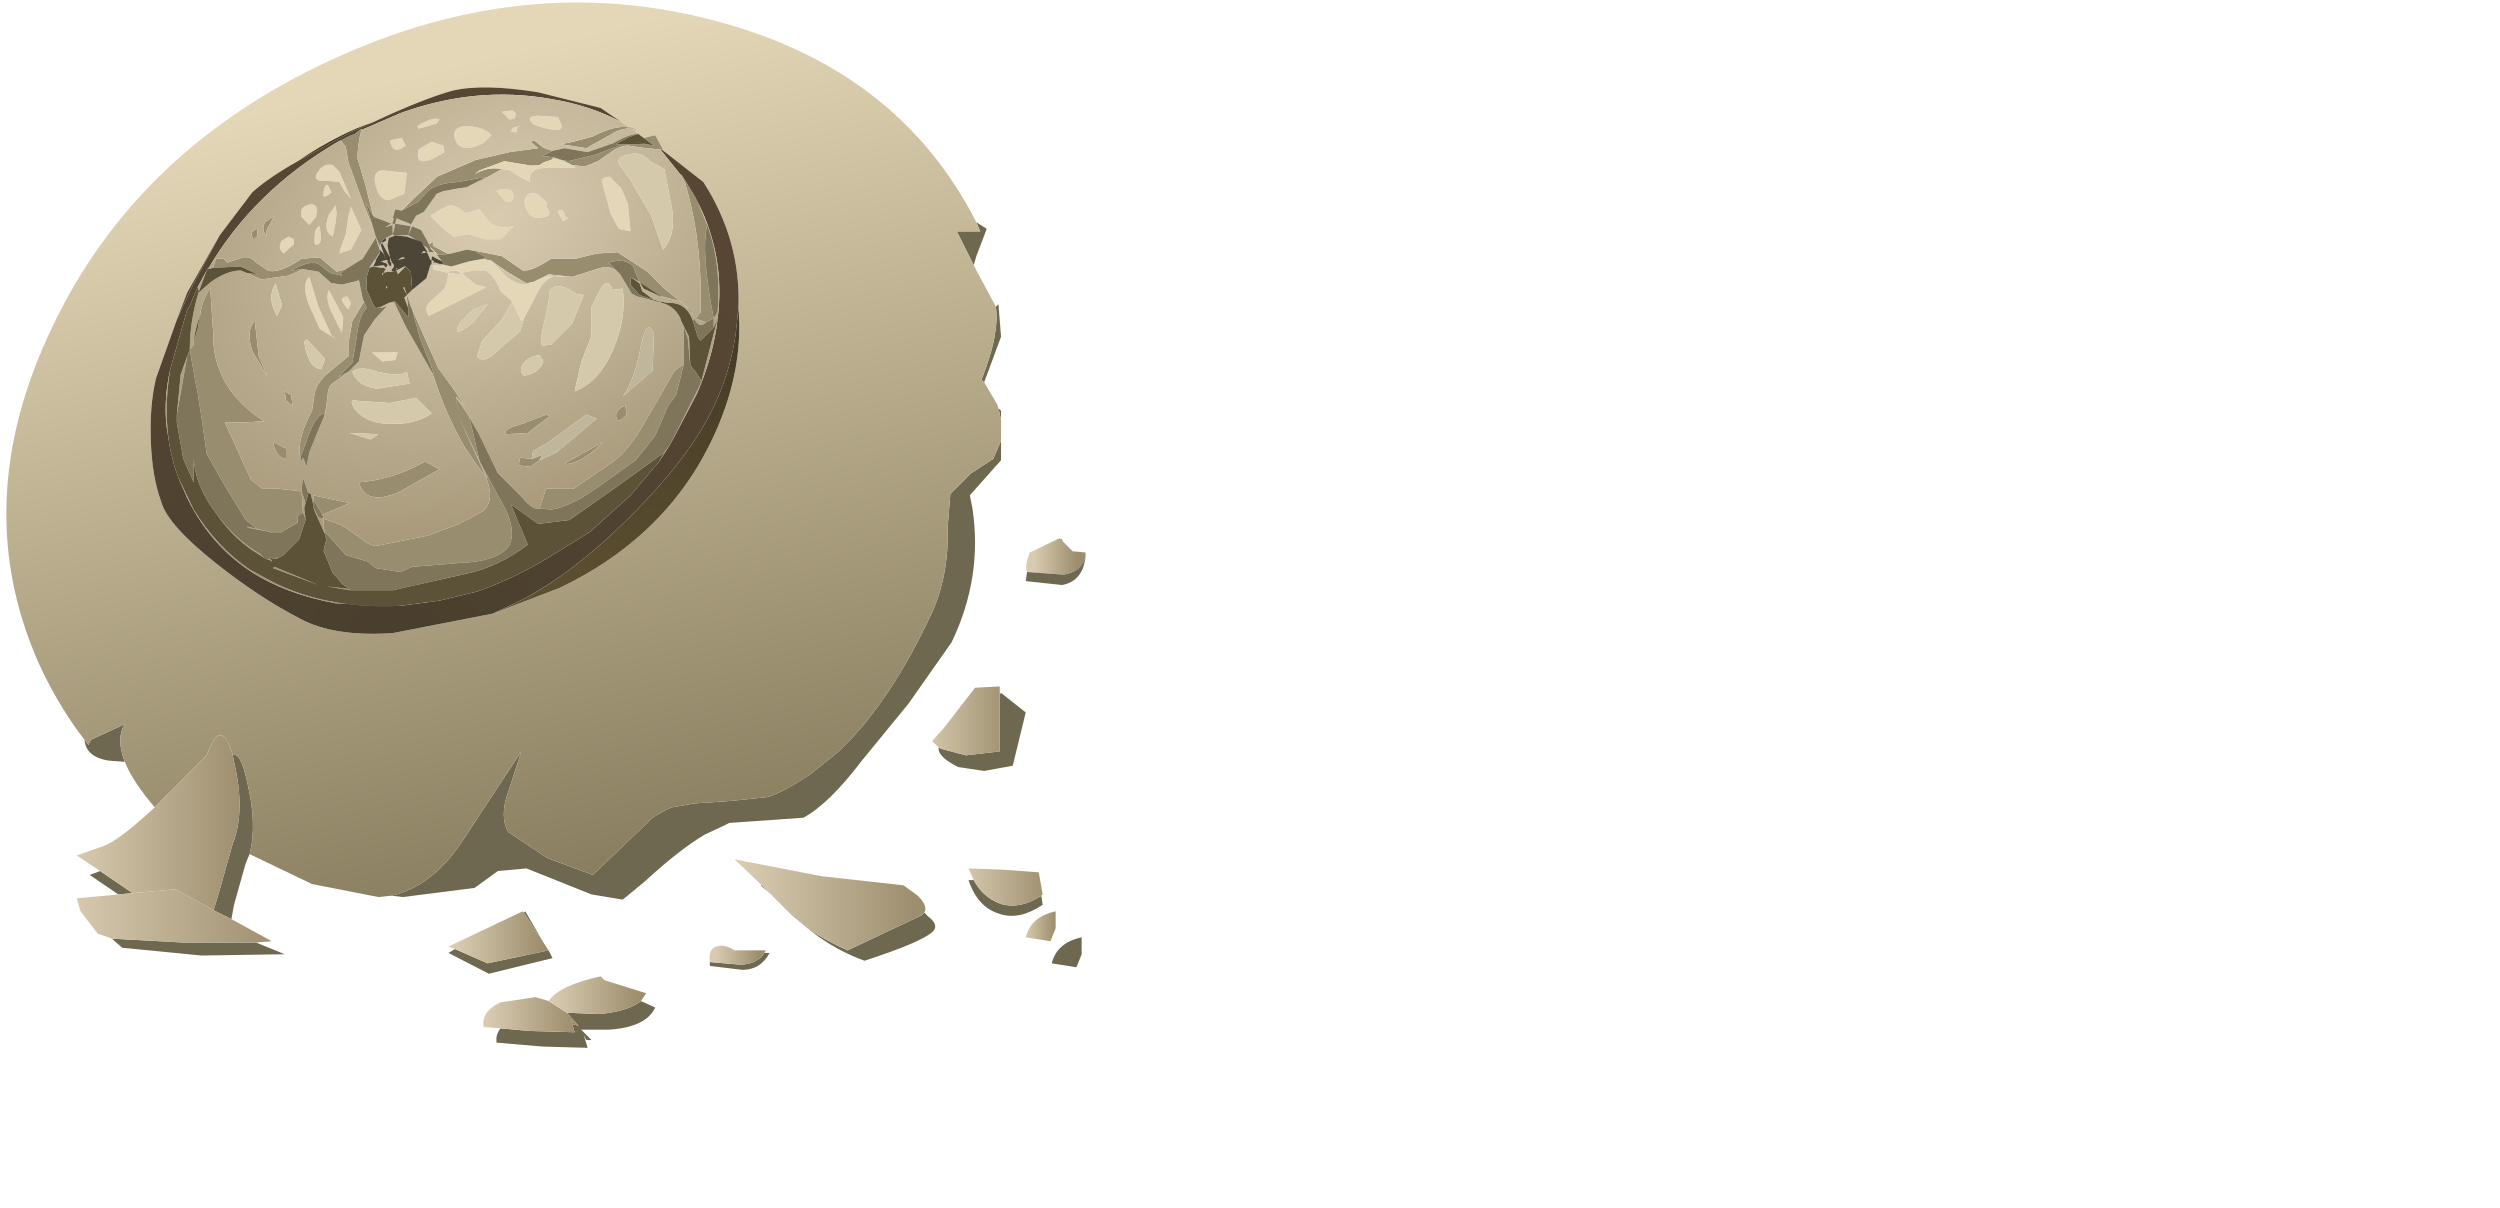<?xml version="1.0" encoding="UTF-8" standalone="no"?>
<svg xmlns:xlink="http://www.w3.org/1999/xlink" height="46.45px" width="96.15px" xmlns="http://www.w3.org/2000/svg">
  <g transform="matrix(1.0, 0.0, 0.0, 1.0, 0.0, 0.0)">
    <use height="40.2" transform="matrix(1.0, 0.0, 0.0, 1.0, 0.25, 0.1)" width="41.5" xlink:href="#shape0"/>
  </g>
  <defs>
    <g id="shape0" transform="matrix(1.0, 0.0, 0.0, 1.0, -0.25, -0.1)">
      <path d="M40.8 20.75 L40.9 20.85 41.25 21.2 41.75 21.25 41.75 21.4 Q41.6 22.0 40.9 22.1 L39.5 22.0 Q39.4 21.8 39.6 21.25 L40.75 20.7 40.8 20.75" fill="url(#gradient0)" fill-rule="evenodd" stroke="none"/>
      <path d="M40.8 20.75 L40.8 20.7 40.9 20.85 40.8 20.75 M41.75 21.4 Q41.65 22.35 40.85 22.5 L39.45 22.35 39.5 22.0 40.9 22.1 Q41.6 22.0 41.75 21.4 M41.6 36.05 L41.6 36.7 41.4 37.2 40.45 37.05 Q40.65 36.25 41.6 36.05 M37.45 10.2 L36.8 8.9 37.7 8.9 37.55 8.55 37.95 8.8 37.55 9.85 37.45 10.2 M3.25 28.45 L3.4 28.65 3.5 28.45 4.8 27.85 Q4.45 28.4 4.8 29.3 L4.15 29.25 Q3.3 29.1 3.25 28.45 M8.95 29.05 Q9.25 28.9 9.5 30.05 9.9 31.7 9.6 32.85 L9.45 33.2 9.0 34.8 8.9 35.35 8.2 35.0 8.25 34.9 8.5 34.05 8.95 32.45 Q9.45 31.2 9.0 29.3 L8.95 29.05 M15.05 34.45 Q16.6 34.1 17.75 32.4 L20.05 28.9 19.55 30.45 Q19.2 31.4 19.55 32.0 L21.05 33.0 22.8 33.65 25.1 31.45 Q25.65 31.1 25.85 31.05 L26.7 30.9 28.15 30.8 29.55 30.65 Q30.25 30.4 31.2 29.75 L32.2 28.95 Q34.2 27.1 35.85 23.55 36.5 22.1 36.45 20.25 L36.55 19.0 37.35 18.2 38.2 17.65 38.5 16.95 38.5 17.7 37.3 19.05 37.4 19.55 Q37.8 22.2 36.6 24.7 L34.95 27.05 33.15 29.25 Q31.9 30.9 30.9 31.45 L28.05 31.65 27.85 31.75 27.1 32.1 Q26.1 32.7 24.8 33.9 L23.95 34.6 22.75 34.4 20.25 33.4 19.15 33.5 18.25 34.15 15.5 34.5 15.05 34.45 M38.5 16.15 L38.4 15.7 38.5 15.8 38.5 16.15 M37.85 14.7 L37.75 14.6 Q38.45 12.85 38.3 11.8 L38.4 11.7 38.5 12.95 38.0 14.3 37.85 14.7 M17.5 36.5 L18.75 37.05 21.1 36.55 21.25 36.85 18.8 37.45 17.25 36.65 17.5 36.5 M20.9 36.25 L20.15 35.1 20.2 35.05 20.9 36.25 M3.85 33.5 L5.1 34.35 4.55 34.4 3.45 33.65 3.85 33.5 M4.3 36.1 L7.05 36.25 9.85 36.25 10.95 36.7 7.75 36.75 4.7 36.45 4.3 36.1 M19.25 39.55 L20.35 39.65 22.1 39.7 21.95 39.2 22.05 39.4 22.25 39.45 21.8 38.95 23.05 39.0 Q24.15 38.9 24.65 38.5 L25.2 38.75 Q24.85 39.5 23.45 39.6 L22.35 39.6 22.75 40.0 22.55 40.0 22.45 39.8 22.6 40.3 20.85 40.25 19.1 40.1 Q19.05 39.8 19.25 39.55 M36.1 28.75 L36.2 28.8 37.15 29.05 38.45 28.9 38.45 26.7 38.5 26.65 39.45 27.4 38.95 29.45 37.85 29.65 36.85 29.5 Q36.05 29.1 36.1 28.75 M29.3 34.05 L29.6 34.35 29.25 34.05 29.3 34.05 M31.05 35.7 Q31.8 36.2 32.6 36.55 L35.45 35.2 35.55 35.1 35.7 35.25 Q36.15 35.6 35.85 35.85 35.4 36.25 33.25 36.95 32.15 36.55 31.25 35.85 L31.05 35.7 M37.45 33.85 Q37.8 34.5 38.45 34.75 39.2 35.0 40.05 34.45 L40.1 34.8 Q39.2 35.4 38.45 35.15 37.6 34.9 37.25 33.85 L37.45 33.85 M27.3 37.0 L28.45 37.1 Q29.1 37.1 29.4 36.65 L29.6 36.65 Q29.25 37.3 28.55 37.3 L27.3 37.15 27.3 37.0" fill="#6e6850" fill-rule="evenodd" stroke="none"/>
      <path d="M40.6 35.05 L40.6 35.7 40.4 36.2 39.45 36.05 Q39.65 35.25 40.6 35.05" fill="url(#gradient1)" fill-rule="evenodd" stroke="none"/>
      <path d="M37.55 8.55 L37.7 8.9 36.8 8.9 37.45 10.2 37.5 10.3 38.25 11.7 38.3 11.8 Q38.45 12.85 37.75 14.6 L37.85 14.7 38.35 15.55 38.4 15.7 38.5 16.15 38.5 16.7 38.5 16.95 38.2 17.65 37.35 18.2 36.55 19.0 36.45 20.25 Q36.5 22.1 35.85 23.55 34.2 27.1 32.2 28.95 L31.2 29.75 Q30.25 30.4 29.55 30.65 L28.15 30.8 26.7 30.9 25.85 31.05 Q25.65 31.1 25.1 31.45 L22.8 33.65 21.05 33.0 19.55 32.0 Q19.2 31.4 19.55 30.45 L20.05 28.9 17.75 32.4 Q16.6 34.1 15.05 34.45 L14.55 34.5 12.0 34.0 9.6 32.85 Q9.9 31.7 9.5 30.05 9.25 28.9 8.95 29.05 8.5 27.5 7.95 29.05 L5.95 31.05 Q5.1 30.05 4.8 29.3 4.45 28.4 4.8 27.85 L3.5 28.45 3.4 28.65 3.25 28.45 Q2.35 27.3 1.6 25.75 -1.3 19.5 2.0 12.6 5.25 5.75 12.75 2.3 20.2 -1.15 27.5 0.8 34.55 2.65 37.55 8.55 M25.45 5.75 L25.5 5.75 25.2 5.2 24.8 5.3 24.3 4.95 24.45 5.0 24.5 5.0 24.25 4.9 24.2 4.9 23.9 4.7 23.1 4.15 20.7 3.55 Q18.55 3.2 17.35 3.5 16.15 3.85 14.35 4.7 13.75 4.9 13.15 5.2 12.25 5.65 11.45 6.2 10.3 6.85 9.7 7.4 L8.45 9.05 7.2 11.25 6.8 12.3 6.0 14.55 Q5.75 15.6 5.8 16.95 5.85 18.35 6.2 19.3 6.45 20.2 8.35 21.7 10.0 23.0 11.55 23.8 12.85 24.5 15.1 24.35 L18.95 23.6 21.55 22.6 Q25.8 20.55 27.55 16.55 28.6 14.15 28.4 11.85 28.5 9.25 27.05 7.0 L25.45 5.75" fill="url(#gradient2)" fill-rule="evenodd" stroke="none"/>
      <path d="M25.45 5.75 L25.4 5.75 24.85 5.7 24.15 5.6 Q23.85 5.6 23.5 5.85 L23.0 6.2 22.5 6.4 22.0 6.35 21.7 6.2 21.6 6.15 21.85 6.2 22.9 5.95 23.95 5.55 24.85 5.55 24.4 5.45 25.15 5.6 24.75 5.3 24.8 5.3 25.2 5.2 25.5 5.75 25.45 5.75 M26.2 6.75 L26.2 6.7 26.3 6.85 26.75 7.6 26.85 7.8 27.2 8.65 Q26.95 9.7 27.45 12.25 L27.15 12.4 26.75 12.25 26.95 12.0 26.95 11.1 Q26.9 8.85 26.35 7.05 L26.2 6.75 M13.1 5.4 L13.5 5.2 13.65 5.15 13.7 5.1 13.9 4.95 13.9 5.0 Q13.75 5.55 13.75 6.1 L14.05 7.1 14.35 8.3 14.05 7.75 14.35 8.75 14.0 7.9 13.4 6.25 13.3 5.65 13.1 5.4 M15.45 8.1 L15.8 7.75 16.8 6.8 18.3 6.15 19.6 5.85 20.7 5.7 20.4 5.45 20.55 5.4 20.85 5.65 20.95 5.7 21.25 5.8 20.85 6.0 21.3 6.05 21.2 6.15 20.9 6.25 20.75 6.35 20.55 6.35 20.3 6.35 19.4 6.2 18.45 6.55 18.25 6.7 Q18.75 6.4 19.3 6.5 L18.5 6.95 17.95 7.2 18.7 6.8 17.6 7.0 Q16.8 7.05 16.45 7.35 L16.1 7.75 15.45 8.1 M24.3 4.95 Q23.9 4.9 23.45 5.2 L22.55 5.7 21.6 5.55 21.55 5.55 22.05 5.45 22.8 5.25 Q23.65 4.8 24.2 4.9 L24.25 4.9 24.5 5.0 24.45 5.0 24.3 4.95 M18.85 10.0 L18.75 10.0 18.65 9.95 18.6 9.95 18.7 9.9 18.25 9.65 18.3 9.65 19.3 9.85 20.1 10.4 Q20.45 10.45 21.2 9.95 L22.15 9.95 22.95 9.75 23.75 9.7 24.9 10.45 25.55 11.1 26.6 11.95 26.65 12.1 26.2 11.6 25.45 11.4 24.6 10.85 24.35 10.25 Q24.05 9.9 23.4 10.1 L23.85 10.55 23.8 10.5 Q23.5 10.15 22.95 10.35 L22.0 10.65 21.1 10.55 20.5 10.85 20.45 10.85 20.25 10.9 19.5 10.45 18.85 10.0 M26.3 14.0 L26.15 14.6 26.0 15.2 25.7 15.6 25.2 16.75 24.45 17.7 22.9 18.8 Q21.9 19.5 21.2 19.6 L20.75 19.55 21.0 18.8 22.05 18.8 23.45 17.85 Q24.2 17.35 24.85 16.15 L25.95 14.25 26.3 14.0 M18.05 16.05 L18.45 17.75 19.5 19.7 Q19.9 20.7 19.45 21.15 18.95 21.6 17.7 21.65 L15.85 21.8 15.4 22.0 14.45 21.85 14.15 21.6 13.3 21.35 12.5 20.45 12.45 20.35 12.45 19.95 13.15 20.2 13.8 20.65 Q14.15 20.95 14.45 21.0 L16.45 20.6 17.65 20.15 18.6 19.65 Q18.95 19.3 18.8 18.7 L18.7 18.35 18.75 18.4 18.45 17.75 17.65 16.05 18.7 18.35 18.35 17.9 17.9 17.25 Q17.15 15.95 16.7 14.55 L16.6 14.3 16.7 14.4 16.15 13.0 15.85 11.9 16.85 14.15 17.4 14.9 17.9 15.65 17.55 15.25 17.6 15.8 17.55 15.3 18.0 15.95 18.05 16.05 M21.15 16.0 L20.3 16.65 19.45 16.7 Q19.35 16.5 19.95 16.35 L21.0 15.95 21.15 16.0 M20.75 17.7 L20.4 17.95 19.95 17.9 20.0 17.6 20.45 17.65 20.85 17.5 20.75 17.7 M21.75 17.8 L23.2 17.0 Q22.4 17.8 21.8 17.85 L21.75 17.8 M24.1 15.95 Q23.75 16.35 23.7 16.05 23.65 15.75 24.05 15.6 L24.1 15.95 M10.2 8.55 L10.55 8.3 10.3 8.75 Q10.2 8.95 10.25 9.1 L10.2 9.0 Q10.05 8.8 10.2 8.55 M8.2 10.3 L8.3 9.95 8.6 9.95 8.75 10.1 8.9 10.05 9.35 9.9 Q9.65 9.85 9.85 10.1 L10.3 10.4 Q10.7 10.55 11.6 9.95 L12.3 9.9 12.65 10.2 12.95 10.45 13.3 10.35 13.1 10.5 13.15 10.6 12.7 10.5 12.25 10.15 Q11.9 10.0 11.2 10.4 L11.65 10.35 11.1 10.6 10.05 10.75 9.5 10.5 9.9 10.55 9.25 10.25 8.2 10.3 M14.0 11.6 L14.1 11.85 Q13.8 12.1 13.7 13.1 L13.55 13.95 13.0 14.5 13.4 14.3 12.85 14.7 Q12.6 14.85 12.6 15.25 L12.5 15.95 12.45 16.05 12.5 15.9 Q12.2 15.9 11.9 16.65 L11.55 17.6 Q11.4 16.9 12.0 15.8 L12.1 15.15 Q12.15 14.8 12.55 14.4 L13.4 13.7 13.4 13.2 13.55 12.35 14.0 11.6 M16.55 9.5 L16.5 9.4 16.65 9.3 16.65 9.45 17.2 9.75 17.35 9.75 17.0 9.8 16.85 9.8 16.55 9.5 M9.9 9.1 L9.75 9.2 Q9.55 8.9 9.9 8.8 L9.9 9.1 M7.45 13.15 L7.6 12.65 7.65 12.35 7.7 12.1 Q7.75 11.6 8.1 11.05 L8.1 11.3 8.2 12.8 Q8.15 14.9 10.15 16.2 L9.35 16.25 8.65 16.25 9.65 18.45 10.1 18.8 10.75 18.8 11.6 18.9 11.65 19.7 11.45 19.85 11.45 20.1 10.75 20.5 10.45 20.5 10.35 20.45 9.9 20.35 9.45 20.0 8.6 18.6 7.95 17.45 7.75 16.05 7.6 15.1 7.5 14.6 7.3 13.45 7.45 13.25 7.45 13.15 M16.35 17.75 L16.9 18.05 15.3 18.95 Q14.05 19.45 13.8 18.55 15.1 18.45 16.35 17.75 M11.0 15.4 L10.95 15.05 11.2 15.2 11.25 15.6 11.0 15.4 M11.0 17.25 L11.0 17.65 Q10.6 17.6 10.5 17.0 L11.0 17.25 M12.05 19.2 L12.05 19.05 13.45 19.35 12.4 19.8 12.05 19.2 M9.7 13.5 Q9.45 12.7 9.8 12.35 L9.95 13.7 10.3 14.5 9.7 13.5" fill="#988d6e" fill-rule="evenodd" stroke="none"/>
      <path d="M25.4 5.75 L25.45 5.75 27.05 7.0 Q28.5 9.25 28.4 11.85 L28.3 12.8 Q28.0 14.95 26.8 16.8 25.8 18.35 24.0 20.1 21.75 22.3 19.7 23.25 L18.95 23.6 15.1 24.35 Q12.85 24.5 11.55 23.8 10.0 23.0 8.35 21.7 6.45 20.2 6.2 19.3 5.85 18.35 5.8 16.95 5.75 15.6 6.0 14.55 L6.8 12.3 7.4 11.0 8.45 9.05 9.7 7.4 Q10.3 6.85 11.45 6.2 L13.45 5.1 14.35 4.7 Q16.15 3.85 17.35 3.5 18.55 3.2 20.7 3.55 L23.1 4.15 23.9 4.7 Q22.7 4.05 21.15 3.8 18.3 3.3 15.4 4.35 L13.9 5.0 13.9 4.95 13.7 5.1 13.65 5.15 13.5 5.2 13.1 5.4 13.0 5.45 Q9.75 7.35 8.0 10.35 L8.0 10.3 7.95 10.4 7.6 11.05 7.3 11.75 7.2 11.9 6.55 14.2 Q6.3 15.3 6.4 16.35 L6.5 17.0 6.55 17.3 6.7 17.9 6.85 18.35 7.2 19.15 Q8.2 21.2 10.1 22.25 11.3 22.9 12.9 23.2 L15.4 23.3 16.9 23.1 18.35 22.75 Q19.65 22.3 21.0 21.5 L22.7 20.45 24.25 19.05 25.35 17.75 25.8 17.05 26.8 15.15 Q27.45 13.65 27.6 12.25 27.9 9.9 26.85 7.8 L26.75 7.6 26.3 6.85 26.2 6.7 26.2 6.75 25.4 5.75" fill="url(#gradient3)" fill-rule="evenodd" stroke="none"/>
      <path d="M21.7 6.2 L22.0 6.35 22.15 6.45 21.1 6.45 Q20.25 6.45 20.4 7.0 L20.0 6.8 19.6 6.55 19.3 6.5 Q18.75 6.4 18.25 6.7 L18.45 6.55 19.4 6.2 20.3 6.35 20.45 6.4 20.75 6.35 20.9 6.25 21.2 6.15 21.3 6.1 21.7 6.2 M20.65 4.45 L21.45 4.5 21.6 4.8 Q21.7 5.2 20.55 4.8 20.15 4.5 20.65 4.45 M23.15 7.0 Q23.15 6.8 23.45 6.8 L23.9 7.25 24.15 7.85 24.25 8.9 23.8 8.8 23.5 8.25 23.15 7.0 M18.85 10.0 L19.2 10.35 Q19.8 11.05 20.35 10.9 L20.45 10.85 20.5 10.85 21.1 10.6 21.8 10.65 Q21.15 10.45 20.75 11.1 L20.15 12.25 20.05 12.35 19.7 11.6 19.65 11.55 19.25 11.2 Q19.0 10.55 18.65 10.4 L18.2 10.4 17.75 10.5 17.5 10.4 17.4 10.4 17.35 10.4 17.25 10.5 16.65 10.35 16.65 10.2 16.75 10.2 17.05 10.25 16.95 10.2 17.35 10.25 18.05 10.05 18.6 9.95 18.65 9.95 18.55 10.0 18.75 10.0 18.85 10.0 M21.75 8.35 L21.85 8.4 21.65 8.5 21.45 8.15 Q21.65 7.95 21.75 8.35 M20.3 7.5 Q20.5 7.35 20.7 7.5 L21.05 7.8 21.0 7.95 Q21.3 8.3 20.9 8.35 20.5 8.45 20.3 8.15 20.05 7.7 20.3 7.5 M20.0 4.85 L19.9 4.9 19.85 5.1 19.65 5.05 19.75 4.9 20.0 4.85 M18.9 5.2 L18.6 5.5 Q17.7 5.95 17.5 5.35 17.35 4.85 18.0 4.85 18.65 4.9 18.9 5.2 M19.7 4.25 L19.85 4.35 19.8 4.55 19.6 4.6 19.3 4.3 19.7 4.25 M15.45 5.3 L15.6 5.6 Q15.1 6.0 15.0 5.4 L15.45 5.3 M16.1 5.75 L16.6 5.45 17.05 5.6 17.1 5.85 Q15.9 6.6 16.1 5.75 M16.1 4.95 L16.05 4.85 Q16.7 4.45 16.9 4.6 L16.8 4.75 16.1 4.95 M12.95 8.2 L12.9 8.6 12.8 9.1 Q12.4 8.9 12.65 8.25 L12.9 7.9 12.95 8.2 M13.5 7.95 L13.9 8.85 13.5 9.6 13.05 9.75 13.1 9.55 13.3 9.0 13.4 8.3 13.5 7.95 M12.7 7.3 L12.75 7.4 Q12.35 7.75 12.45 7.35 12.55 6.9 12.7 7.3 M13.5 7.65 L13.25 7.35 13.05 7.0 12.55 6.95 Q12.0 7.0 12.2 6.65 12.45 6.25 12.8 6.35 L13.05 6.6 13.5 7.65 M14.95 7.7 Q14.65 7.7 14.5 7.3 14.25 6.6 14.7 6.55 L15.65 6.65 15.55 7.45 14.95 7.7 M12.2 8.1 L12.15 8.35 11.9 8.65 11.6 8.35 Q11.5 8.0 11.8 7.9 12.15 7.75 12.2 8.1 M12.3 8.7 L12.35 9.2 12.3 9.35 Q12.05 9.55 12.1 9.15 12.1 8.75 12.3 8.7 M11.1 9.1 L11.3 9.2 11.3 9.4 10.9 9.75 Q10.65 9.5 10.85 9.25 L11.1 9.1 M11.85 11.65 Q11.6 10.9 11.9 10.65 L12.25 11.8 12.75 12.9 12.95 13.05 12.3 12.65 11.85 11.65 M13.4 11.9 Q12.95 11.45 13.35 11.4 L13.5 11.65 13.4 11.9 M18.45 8.05 L18.7 8.4 Q19.0 8.85 19.75 8.7 L19.25 9.2 18.65 9.2 18.05 9.0 17.45 9.1 17.0 8.75 16.55 8.3 Q17.0 8.0 17.3 7.9 17.6 7.9 17.9 8.2 L18.45 8.05 M19.7 7.35 L19.75 7.55 Q19.7 7.85 19.45 7.75 L19.1 7.35 Q19.4 7.2 19.7 7.35 M12.75 12.0 Q12.5 11.45 12.65 11.15 L13.2 12.2 13.15 12.8 12.75 12.0 M17.2 10.8 L17.25 10.5 17.65 10.55 17.75 10.5 18.3 10.95 18.7 11.05 16.5 12.15 Q16.25 11.85 16.6 11.55 L17.1 11.1 17.2 10.8 M15.3 13.55 L15.2 13.85 14.7 13.9 14.3 13.55 15.3 13.55" fill="#e3d7b7" fill-rule="evenodd" stroke="none"/>
      <path d="M24.8 5.3 L24.75 5.3 24.55 5.15 Q24.2 5.15 23.6 5.5 L22.6 5.85 21.7 5.7 21.25 5.8 20.95 5.7 20.85 5.65 20.55 5.4 20.4 5.45 20.7 5.7 19.6 5.85 18.3 6.15 16.8 6.8 15.8 7.75 15.45 8.1 15.2 8.05 15.1 8.4 15.15 8.4 15.1 8.55 15.1 8.65 14.8 8.75 15.05 8.6 14.4 8.35 14.35 8.3 14.05 7.1 13.75 6.1 Q13.75 5.55 13.9 5.0 L15.4 4.35 Q18.3 3.3 21.15 3.8 22.7 4.05 23.9 4.7 L24.2 4.9 Q23.65 4.8 22.8 5.25 L22.05 5.45 21.55 5.55 21.6 5.55 22.55 5.7 23.45 5.2 Q23.9 4.9 24.3 4.95 L24.8 5.3 M21.6 6.15 L21.7 6.2 21.3 6.1 21.2 6.15 21.3 6.05 21.6 6.15 M22.0 6.35 L22.5 6.4 23.0 6.2 23.5 5.85 Q23.85 5.6 24.15 5.6 L24.85 5.7 25.4 5.75 26.2 6.75 26.35 7.05 Q26.9 8.85 26.95 11.1 L26.95 12.0 26.75 12.25 27.15 12.4 Q26.9 12.65 26.7 12.25 L26.65 12.35 Q26.4 11.6 25.65 11.65 L25.45 11.6 25.4 11.6 25.1 11.5 24.7 11.2 24.6 10.9 24.25 10.65 24.6 10.85 24.75 11.1 25.4 11.4 25.45 11.4 26.2 11.6 26.65 12.1 26.6 11.95 25.55 11.1 24.9 10.45 23.75 9.7 22.95 9.75 22.15 9.95 21.2 9.95 Q20.45 10.45 20.1 10.4 L19.3 9.85 18.3 9.65 18.25 9.65 17.95 9.6 17.35 9.75 17.2 9.75 16.65 9.45 16.65 9.3 16.5 9.4 16.45 9.3 16.2 8.85 15.85 8.7 15.7 9.05 15.8 9.1 16.45 9.55 16.5 9.7 16.7 9.7 16.55 9.55 16.55 9.5 16.85 9.8 16.8 9.8 17.0 10.05 16.7 9.9 16.65 9.85 16.6 9.9 16.6 10.0 16.7 10.05 16.65 10.1 16.75 10.1 16.9 10.15 16.95 10.15 17.35 10.25 16.95 10.2 17.05 10.25 16.75 10.2 16.65 10.2 16.65 10.35 17.25 10.5 17.35 10.4 17.4 10.4 17.5 10.4 17.75 10.5 18.2 10.4 18.65 10.4 Q19.0 10.55 19.25 11.2 L19.65 11.55 19.7 11.6 19.3 12.3 18.55 13.1 18.35 13.7 Q18.5 13.95 18.9 13.7 L19.4 13.25 20.0 12.75 20.15 12.25 20.75 11.1 Q21.15 10.45 21.8 10.65 L21.1 10.6 20.5 10.85 21.1 10.55 22.0 10.65 22.95 10.35 Q23.5 10.15 23.8 10.5 L23.85 10.55 24.3 11.3 24.5 11.4 25.45 11.65 Q25.9 11.75 26.15 12.2 L26.2 12.35 26.5 12.95 26.55 14.05 26.45 13.0 26.3 12.55 26.3 14.0 25.95 14.25 24.85 16.15 Q24.2 17.35 23.45 17.85 L22.05 18.8 21.0 18.8 20.75 19.55 Q20.5 19.65 20.05 19.1 L19.15 18.2 18.4 16.65 18.05 16.05 18.0 15.95 17.55 15.3 17.6 15.8 17.55 15.25 17.9 15.65 17.4 14.9 16.85 14.15 15.85 11.9 15.8 11.8 15.65 11.35 15.85 11.15 16.4 10.7 16.55 10.2 16.6 10.15 16.6 10.0 16.55 10.0 16.45 9.75 16.4 9.7 16.2 9.75 16.3 9.65 16.4 9.7 16.45 9.7 16.2 9.3 15.65 9.1 15.2 9.05 15.1 9.1 14.95 9.15 14.9 9.45 15.0 9.9 15.05 10.05 15.15 10.2 15.15 10.25 15.05 10.4 15.1 10.45 14.9 10.45 14.75 10.5 14.8 10.4 14.85 10.35 14.75 10.3 14.65 10.3 14.35 10.25 14.75 10.2 14.85 10.3 14.9 10.2 14.9 10.15 14.65 10.05 14.85 10.0 14.9 10.0 14.9 10.1 14.95 10.15 14.95 10.2 15.05 10.25 15.05 10.1 15.0 10.05 15.0 9.9 14.7 9.35 14.65 9.4 14.65 9.45 14.85 10.0 14.75 9.75 14.6 9.6 14.45 9.15 13.95 9.95 13.3 10.35 12.95 10.45 12.65 10.2 12.3 9.9 11.6 9.95 Q10.7 10.55 10.3 10.4 L9.85 10.1 Q9.65 9.85 9.35 9.9 L8.9 10.05 8.75 10.1 8.6 9.95 8.3 9.95 8.2 10.3 8.0 10.35 Q9.75 7.35 13.0 5.45 L13.1 5.4 13.3 5.65 13.4 6.25 14.0 7.9 14.35 8.75 14.45 9.1 14.6 9.45 14.7 9.3 14.7 9.35 14.85 9.25 14.85 9.15 15.05 9.05 15.1 9.0 15.1 8.65 15.2 8.6 15.25 8.4 15.75 8.6 15.8 8.65 16.0 8.3 16.3 8.15 16.8 7.45 17.05 7.35 17.6 7.25 17.95 7.2 18.5 6.95 19.3 6.5 19.6 6.55 20.0 6.8 20.4 7.0 Q20.25 6.45 21.1 6.45 L22.15 6.45 22.0 6.35 M26.85 7.8 Q27.9 9.9 27.6 12.25 27.45 13.65 26.8 15.15 L25.8 17.05 25.35 17.75 25.55 17.4 25.8 17.05 26.95 14.75 27.6 12.25 27.45 12.6 27.45 12.25 27.6 12.0 Q27.75 10.15 27.2 8.65 L26.85 7.8 M15.4 23.3 L12.9 23.2 Q11.3 22.9 10.1 22.25 8.2 21.2 7.2 19.15 L6.85 18.35 7.45 19.6 Q8.35 21.05 9.6 21.9 L10.15 22.2 Q12.35 23.45 15.4 23.3 M6.5 17.0 L6.4 16.35 Q6.3 15.3 6.55 14.2 6.3 15.65 6.5 17.0 M7.6 11.05 L7.95 10.4 7.65 11.2 7.65 11.25 8.1 10.85 Q8.75 10.4 9.25 10.4 L9.5 10.5 10.05 10.75 11.1 10.6 11.65 10.35 12.25 10.45 12.75 10.9 12.85 10.9 13.15 10.95 13.75 10.8 13.8 10.75 13.95 11.5 14.0 11.6 13.55 12.35 13.4 13.2 13.4 13.7 12.55 14.4 Q12.15 14.8 12.1 15.15 L12.0 15.8 Q11.4 16.9 11.55 17.6 L11.6 17.75 11.6 17.8 11.65 17.6 11.8 17.95 11.8 17.9 11.9 17.4 12.2 16.65 12.45 16.05 12.5 15.95 12.6 15.25 Q12.6 14.85 12.85 14.7 L13.4 14.3 13.8 13.9 14.0 12.9 14.4 12.3 14.9 11.75 14.8 11.8 14.6 11.85 14.65 11.8 14.95 11.65 15.15 11.6 15.6 12.55 16.6 14.3 16.7 14.55 Q17.15 15.95 17.9 17.25 L18.35 17.9 18.7 18.35 17.65 16.05 18.45 17.75 18.75 18.4 18.7 18.35 18.8 18.7 Q18.95 19.3 18.6 19.65 L17.65 20.15 16.45 20.6 14.45 21.0 Q14.15 20.95 13.8 20.65 L13.15 20.2 12.45 19.95 12.45 20.35 12.5 20.45 12.5 20.55 12.1 19.65 12.05 19.5 12.25 19.9 12.45 19.95 12.4 19.8 13.45 19.35 12.05 19.05 12.05 19.2 12.05 19.4 11.95 19.0 11.85 18.95 11.65 18.35 11.6 18.85 11.6 18.9 11.75 19.35 11.7 19.55 11.75 19.95 11.65 19.7 11.6 18.9 10.75 18.8 10.1 18.8 9.65 18.45 8.65 16.25 9.35 16.25 10.15 16.2 Q8.15 14.9 8.2 12.8 L8.1 11.3 8.1 11.05 Q7.75 11.6 7.7 12.1 7.5 12.65 7.45 13.15 L7.45 13.25 7.3 13.45 7.3 13.4 Q7.3 12.35 7.65 11.2 L7.6 11.05 M20.65 4.45 Q20.15 4.5 20.55 4.8 21.7 5.2 21.6 4.8 L21.45 4.5 20.65 4.45 M20.3 6.35 L20.55 6.35 20.75 6.35 20.45 6.4 20.3 6.35 M23.15 7.0 L23.5 8.25 23.8 8.8 24.25 8.9 24.15 7.85 23.9 7.25 23.45 6.8 Q23.15 6.8 23.15 7.0 M24.2 6.85 L25.05 8.3 25.5 9.6 Q26.0 9.05 25.85 8.05 L25.55 6.5 25.0 6.2 Q24.65 5.8 24.15 5.95 23.7 6.05 23.8 6.3 L24.2 6.85 M20.3 7.5 Q20.05 7.7 20.3 8.15 20.5 8.45 20.9 8.35 21.3 8.3 21.0 7.95 L21.05 7.8 20.7 7.5 Q20.5 7.35 20.3 7.5 M21.75 8.35 Q21.65 7.95 21.45 8.15 L21.65 8.5 21.85 8.4 21.75 8.35 M20.45 10.85 L20.35 10.9 Q19.8 11.05 19.2 10.35 L18.85 10.0 19.5 10.45 20.25 10.9 20.45 10.85 M18.75 10.0 L18.55 10.0 18.65 9.95 18.75 10.0 M21.1 11.6 L20.8 13.0 20.85 13.3 21.2 13.25 22.0 12.45 22.45 11.35 22.15 11.3 Q21.75 11.0 21.4 11.0 L21.15 11.15 21.1 11.6 M23.1 11.1 L22.75 11.8 22.75 12.9 22.35 13.95 22.1 15.05 Q23.05 14.7 23.6 13.4 24.1 12.2 23.95 11.1 L23.55 11.15 Q23.4 10.65 23.1 11.1 M13.4 22.65 L13.45 22.7 12.55 22.55 13.4 22.65 M24.65 13.3 Q24.4 14.65 23.95 15.25 L25.1 14.25 25.15 12.85 Q24.9 12.15 24.65 13.3 M20.75 13.65 Q20.4 13.7 20.2 13.9 19.9 14.2 20.15 14.45 20.75 14.35 20.9 13.9 L20.75 13.65 M21.15 16.0 L21.0 15.95 19.95 16.35 Q19.35 16.5 19.45 16.7 L20.3 16.65 21.15 16.0 M20.75 17.7 L21.4 17.4 22.95 16.1 22.55 15.95 21.1 17.0 20.5 17.35 20.45 17.65 20.0 17.6 19.95 17.9 20.4 17.95 20.75 17.7 M21.75 17.8 L21.8 17.85 Q22.4 17.8 23.2 17.0 L21.75 17.8 M24.1 15.95 L24.05 15.6 Q23.65 15.75 23.7 16.05 23.75 16.35 24.1 15.95 M16.1 4.95 L16.8 4.75 16.9 4.6 Q16.7 4.45 16.05 4.85 L16.1 4.95 M16.1 5.75 Q15.9 6.6 17.1 5.85 L17.05 5.6 16.6 5.45 16.1 5.75 M15.45 5.3 L15.0 5.4 Q15.1 6.0 15.6 5.6 L15.45 5.3 M19.7 4.25 L19.3 4.3 19.6 4.6 19.8 4.55 19.85 4.35 19.7 4.25 M18.9 5.2 Q18.65 4.9 18.0 4.85 17.35 4.85 17.5 5.35 17.7 5.95 18.6 5.5 L18.9 5.2 M20.0 4.85 L19.75 4.9 19.65 5.05 19.85 5.1 19.9 4.9 20.0 4.85 M14.95 7.7 L15.55 7.45 15.65 6.65 14.7 6.55 Q14.25 6.6 14.5 7.3 14.65 7.7 14.95 7.7 M13.5 7.65 L13.05 6.6 12.8 6.35 Q12.45 6.25 12.2 6.65 12.0 7.0 12.55 6.95 L13.05 7.0 13.25 7.35 13.5 7.65 M12.7 7.3 Q12.55 6.9 12.45 7.35 12.35 7.75 12.75 7.4 L12.7 7.3 M13.5 7.95 L13.4 8.3 13.3 9.0 13.1 9.55 13.05 9.75 13.5 9.6 13.9 8.85 13.5 7.95 M12.95 8.2 L12.9 7.9 12.65 8.25 Q12.4 8.9 12.8 9.1 L12.9 8.6 12.95 8.2 M15.1 9.05 L15.55 9.05 15.7 9.05 15.8 8.7 15.2 8.6 15.15 8.85 15.1 9.0 15.1 9.05 M15.25 10.4 L15.55 10.25 15.6 10.25 15.3 10.55 15.25 10.4 M10.2 8.55 Q10.05 8.8 10.2 9.0 L10.25 9.1 Q10.2 8.95 10.3 8.75 L10.55 8.3 10.2 8.55 M11.1 9.1 L10.85 9.25 Q10.65 9.5 10.9 9.75 L11.3 9.4 11.3 9.2 11.1 9.1 M12.3 8.7 Q12.1 8.75 12.1 9.15 12.05 9.55 12.3 9.35 L12.35 9.2 12.3 8.7 M12.2 8.1 Q12.15 7.75 11.8 7.9 11.5 8.0 11.6 8.35 L11.9 8.65 12.15 8.35 12.2 8.1 M14.2 10.3 L14.4 10.0 14.45 9.95 14.6 9.7 14.6 9.75 14.45 10.0 14.45 10.05 14.35 10.25 14.2 10.3 M10.85 11.75 L10.6 10.9 Q10.25 11.45 10.65 12.15 L10.85 11.75 M11.85 11.65 L12.3 12.65 12.95 13.05 12.75 12.9 12.25 11.8 11.9 10.65 Q11.6 10.9 11.85 11.65 M14.75 10.5 L14.7 10.6 14.7 10.5 14.75 10.5 M13.4 11.9 L13.5 11.65 13.35 11.4 Q12.95 11.45 13.4 11.9 M14.9 11.05 L14.85 11.1 14.85 11.0 14.9 11.05 M15.7 11.85 L15.55 11.45 15.65 11.35 15.5 11.05 15.55 11.05 15.65 11.35 15.65 11.4 15.7 11.85 M12.75 12.0 L13.15 12.8 13.2 12.2 12.65 11.15 Q12.5 11.45 12.75 12.0 M19.7 7.35 Q19.4 7.2 19.1 7.35 L19.45 7.75 Q19.7 7.85 19.75 7.55 L19.7 7.35 M18.45 8.05 L17.9 8.2 Q17.6 7.9 17.3 7.9 17.0 8.0 16.55 8.3 L17.0 8.75 17.45 9.1 18.05 9.0 18.65 9.2 19.25 9.2 19.75 8.7 Q19.0 8.85 18.7 8.4 L18.45 8.05 M17.2 10.8 L17.1 11.1 16.6 11.55 Q16.25 11.85 16.5 12.15 L18.7 11.05 18.3 10.95 17.75 10.5 17.65 10.55 17.25 10.5 17.2 10.8 M15.3 10.0 L15.45 9.9 15.55 9.9 15.55 9.95 15.5 9.95 15.3 10.0 M15.25 10.35 L15.2 10.3 15.3 10.35 15.25 10.35 M18.2 11.9 L17.7 12.4 Q17.3 13.1 18.2 12.4 L18.75 11.7 18.2 11.9 M9.9 9.1 L9.9 8.8 Q9.55 8.9 9.75 9.2 L9.9 9.1 M9.9 20.35 L10.35 20.45 9.55 20.3 9.5 20.25 9.9 20.35 M6.8 15.95 L6.95 14.4 7.2 13.7 6.8 15.95 M8.35 19.8 Q9.05 20.75 10.0 21.3 L10.15 21.45 10.0 21.35 Q9.05 20.8 8.35 19.8 M10.25 21.5 L10.35 21.5 10.45 21.55 10.45 21.6 10.4 21.55 10.25 21.5 M10.55 21.5 L10.8 21.4 10.6 21.5 10.55 21.5 M15.3 13.55 L14.3 13.55 14.7 13.9 15.2 13.85 15.3 13.55 M15.65 14.3 Q15.35 14.5 14.55 14.3 13.8 14.05 13.55 14.3 13.75 14.85 14.5 14.95 L15.75 14.75 15.65 14.3 M16.35 17.75 Q15.1 18.45 13.8 18.55 14.05 19.45 15.3 18.95 L16.9 18.05 16.35 17.75 M16.6 15.9 L16.0 15.3 15.0 15.5 13.55 15.4 Q13.45 15.55 13.8 15.9 14.3 16.35 15.2 16.3 16.0 16.3 16.6 15.9 M12.5 13.8 L11.8 13.05 11.7 13.15 Q11.85 14.15 12.35 14.2 L12.5 13.8 M11.0 15.4 L11.25 15.6 11.2 15.2 10.95 15.05 11.0 15.4 M11.0 17.25 L10.5 17.0 Q10.6 17.6 11.0 17.65 L11.0 17.25 M14.55 16.7 L13.45 16.65 14.25 16.9 14.55 16.7 M10.5 21.85 L10.55 21.8 12.25 22.5 10.5 21.85 M9.7 13.5 L10.3 14.5 9.95 13.7 9.8 12.35 Q9.45 12.7 9.7 13.5" fill="url(#gradient4)" fill-rule="evenodd" stroke="none"/>
      <path d="M23.95 5.55 L22.9 5.95 21.85 6.2 21.6 6.15 21.3 6.05 20.85 6.0 21.25 5.8 21.7 5.7 22.6 5.85 23.6 5.5 Q24.2 5.15 24.55 5.15 24.2 5.25 23.95 5.4 L23.85 5.45 23.7 5.55 23.95 5.55 M15.45 8.1 L16.1 7.75 16.45 7.35 Q16.8 7.05 17.6 7.0 L18.7 6.8 17.95 7.2 17.6 7.25 17.05 7.35 16.8 7.45 16.3 8.15 16.0 8.3 15.8 8.65 15.75 8.6 15.25 8.4 15.2 8.6 15.1 8.65 15.1 9.0 15.05 9.05 14.85 9.15 14.7 9.25 14.7 9.3 14.6 9.45 14.45 9.1 14.35 8.75 14.05 7.75 14.35 8.3 14.4 8.35 15.05 8.6 14.8 8.75 15.1 8.65 15.1 8.55 15.15 8.4 15.1 8.4 15.2 8.05 15.45 8.1 M18.6 9.95 L18.05 10.05 17.35 10.25 16.95 10.15 17.05 10.15 17.0 10.05 16.8 9.8 16.85 9.8 17.0 9.8 17.35 9.75 17.95 9.6 18.25 9.65 18.7 9.9 18.6 9.95 M23.85 10.55 L23.4 10.1 Q24.05 9.9 24.35 10.25 L24.6 10.85 24.25 10.65 24.25 10.85 24.25 10.95 24.6 11.35 25.05 11.5 25.1 11.5 25.4 11.6 25.45 11.65 24.5 11.4 24.3 11.3 23.85 10.55 M26.65 12.35 L26.7 12.25 Q26.9 12.65 27.15 12.4 L27.45 12.25 Q26.95 9.7 27.2 8.65 27.75 10.15 27.6 12.0 L27.45 12.25 27.45 12.6 26.95 13.1 26.85 13.0 26.65 12.35 M26.55 14.05 L26.75 14.3 26.95 14.6 26.95 14.75 25.8 17.05 25.55 17.4 23.75 18.7 21.9 20.0 20.7 20.15 19.65 19.4 20.3 20.95 Q19.15 21.8 18.0 22.05 L15.1 22.7 13.45 22.7 13.4 22.65 13.45 22.65 13.15 22.45 12.95 22.2 12.8 22.05 12.45 21.2 12.45 21.15 12.55 20.75 12.5 20.55 12.5 20.45 13.3 21.35 14.15 21.6 14.45 21.85 15.4 22.0 15.85 21.8 17.7 21.65 Q18.95 21.6 19.45 21.15 19.9 20.7 19.5 19.7 L18.45 17.75 18.05 16.05 18.4 16.65 19.15 18.2 20.05 19.1 Q20.5 19.65 20.75 19.55 L21.2 19.6 Q21.9 19.5 22.9 18.8 L24.45 17.7 25.2 16.75 25.7 15.6 26.0 15.2 26.15 14.6 26.3 14.0 26.3 12.55 26.45 13.0 26.55 14.05 M15.1 9.05 L15.1 9.0 15.15 8.85 15.2 8.6 15.8 8.7 15.7 9.05 15.55 9.05 15.1 9.05 M15.65 11.35 L15.8 11.8 15.85 11.9 16.15 13.0 16.7 14.4 16.6 14.3 15.6 12.55 15.15 11.6 15.2 11.6 15.7 12.2 15.7 11.85 15.65 11.4 15.65 11.35 M13.3 10.35 L13.95 9.95 14.45 9.15 14.6 9.6 14.6 9.7 14.45 9.95 14.4 10.0 14.2 10.3 14.2 10.35 14.1 10.65 14.1 11.15 14.35 11.7 14.45 11.85 14.65 11.8 14.6 11.85 14.8 11.8 14.9 11.75 14.4 12.3 14.0 12.9 13.8 13.9 13.4 14.3 13.0 14.5 13.55 13.95 13.7 13.1 Q13.8 12.1 14.1 11.85 L14.0 11.6 13.95 11.5 13.8 10.75 13.75 10.8 13.15 10.95 12.85 10.9 12.75 10.9 12.25 10.45 11.65 10.35 11.2 10.4 Q11.9 10.0 12.25 10.15 L12.7 10.5 13.15 10.6 13.1 10.5 13.3 10.35 M11.55 17.6 L11.9 16.65 Q12.2 15.9 12.5 15.9 L12.45 16.05 12.2 16.65 11.9 17.4 11.8 17.9 11.8 17.95 11.65 17.6 11.6 17.8 11.6 17.75 11.55 17.6 M16.55 9.5 L16.55 9.55 16.7 9.7 16.5 9.7 16.45 9.55 15.8 9.1 15.7 9.05 15.85 8.7 16.2 8.85 16.45 9.3 16.5 9.4 16.55 9.5 M7.3 13.45 L7.5 14.6 7.6 15.1 7.75 16.05 7.95 17.45 8.6 18.6 9.45 20.0 9.9 20.35 9.5 20.25 9.55 20.3 10.35 20.45 10.45 20.5 10.75 20.5 11.45 20.1 11.45 19.85 11.65 19.7 11.75 19.95 11.75 20.0 11.5 20.75 10.9 21.35 10.8 21.4 10.55 21.5 10.4 21.45 10.35 21.45 10.45 21.55 10.35 21.5 10.25 21.5 10.15 21.45 10.0 21.3 Q9.05 20.75 8.35 19.8 7.5 18.7 7.45 17.6 L7.45 18.55 7.05 17.65 6.8 16.25 6.8 15.95 7.2 13.7 7.3 13.45 M12.05 19.2 L12.4 19.8 12.45 19.95 12.25 19.9 12.05 19.5 12.05 19.4 12.05 19.2 M11.75 19.35 L11.6 18.9 11.6 18.85 11.65 18.35 11.85 18.95 11.85 19.0 11.75 19.35" fill="#7e755b" fill-rule="evenodd" stroke="none"/>
      <path d="M24.75 5.3 L25.15 5.6 24.4 5.45 24.85 5.55 23.95 5.55 23.7 5.55 23.85 5.45 23.95 5.4 Q24.2 5.25 24.55 5.15 L24.75 5.3 M25.35 17.75 L24.25 19.05 22.7 20.45 21.0 21.5 Q19.65 22.3 18.35 22.75 L16.9 23.1 15.4 23.3 Q12.35 23.45 10.15 22.2 L9.6 21.9 Q8.35 21.05 7.45 19.6 L6.85 18.35 6.7 17.9 6.55 17.3 6.5 17.0 Q6.3 15.65 6.55 14.2 L7.2 11.9 7.3 11.75 7.6 11.05 7.65 11.2 Q7.3 12.35 7.3 13.4 L7.3 13.45 7.2 13.7 6.95 14.4 6.8 15.95 6.8 16.25 7.05 17.65 7.45 18.55 7.45 17.6 Q7.5 18.7 8.35 19.8 9.05 20.8 10.0 21.35 L10.15 21.45 10.25 21.5 10.4 21.55 10.45 21.6 10.45 21.55 10.35 21.45 10.4 21.45 10.55 21.5 10.6 21.5 10.8 21.4 10.9 21.35 11.5 20.75 11.75 20.0 11.75 19.95 11.7 19.55 11.75 19.35 11.85 19.0 11.85 18.95 11.95 19.0 12.05 19.4 12.05 19.5 12.1 19.65 12.5 20.55 12.55 20.75 12.45 21.15 12.45 21.2 12.8 22.05 12.95 22.2 13.15 22.45 13.45 22.65 13.4 22.65 12.55 22.55 13.45 22.7 15.1 22.7 18.0 22.05 Q19.15 21.8 20.3 20.95 L19.65 19.4 20.7 20.15 21.9 20.0 23.75 18.7 25.55 17.4 25.35 17.75 M7.95 10.4 L8.0 10.3 8.0 10.35 8.2 10.3 9.25 10.25 9.9 10.55 9.5 10.5 9.25 10.4 Q8.75 10.4 8.1 10.85 L7.65 11.25 7.65 11.2 7.95 10.4 M24.6 10.85 L25.45 11.4 25.4 11.4 24.75 11.1 24.6 10.85 M24.25 10.65 L24.6 10.9 24.7 11.2 25.1 11.5 25.05 11.5 24.6 11.35 24.25 10.95 24.25 10.85 24.25 10.65 M25.4 11.6 L25.45 11.6 25.65 11.65 Q26.4 11.6 26.65 12.35 L26.85 13.0 26.95 13.1 27.45 12.6 27.6 12.25 26.95 14.75 26.95 14.6 26.75 14.3 26.55 14.05 26.5 12.95 26.2 12.35 26.15 12.2 Q25.9 11.75 25.45 11.65 L25.4 11.6 M15.1 10.45 L15.25 10.4 15.3 10.55 15.6 10.25 15.8 10.45 15.85 11.15 15.65 11.35 15.55 11.05 15.5 11.05 15.65 11.35 15.55 11.45 15.7 11.85 15.7 12.2 15.2 11.6 15.15 11.6 14.95 11.65 14.65 11.8 14.45 11.85 14.35 11.7 14.1 11.15 14.1 10.65 14.2 10.35 14.2 10.3 14.35 10.25 14.65 10.3 14.75 10.3 14.85 10.35 14.8 10.4 14.75 10.5 14.9 10.45 15.1 10.45 M14.75 10.5 L14.7 10.5 14.7 10.6 14.75 10.5 M14.9 11.05 L14.85 11.0 14.85 11.1 14.9 11.05 M7.7 12.1 L7.65 12.35 7.6 12.65 7.45 13.15 Q7.5 12.65 7.7 12.1 M10.5 21.85 L12.25 22.5 10.55 21.8 10.5 21.85" fill="#5b5237" fill-rule="evenodd" stroke="none"/>
      <path d="M24.2 6.85 L23.8 6.3 Q23.7 6.05 24.15 5.95 24.65 5.8 25.0 6.2 L25.55 6.5 25.85 8.05 Q26.0 9.05 25.5 9.6 L25.05 8.3 24.2 6.85 M19.7 11.6 L20.05 12.35 20.15 12.25 20.0 12.75 19.4 13.25 18.9 13.7 Q18.5 13.95 18.35 13.7 L18.55 13.1 19.3 12.3 19.7 11.6 M21.1 11.6 L21.15 11.15 21.4 11.0 Q21.75 11.0 22.15 11.3 L22.45 11.35 22.0 12.45 21.2 13.25 20.85 13.3 20.8 13.0 21.1 11.6 M23.1 11.1 Q23.4 10.65 23.55 11.15 L23.95 11.1 Q24.1 12.2 23.6 13.4 23.05 14.7 22.1 15.05 L22.35 13.95 22.75 12.9 22.75 11.8 23.1 11.1 M20.75 13.65 L20.9 13.9 Q20.75 14.35 20.15 14.45 19.9 14.2 20.2 13.9 20.4 13.7 20.75 13.65 M10.85 11.75 L10.65 12.15 Q10.25 11.45 10.6 10.9 L10.85 11.75 M18.2 11.9 L18.75 11.7 18.2 12.4 Q17.3 13.1 17.7 12.4 L18.2 11.9 M15.65 14.3 L15.75 14.75 14.5 14.95 Q13.75 14.85 13.55 14.3 13.8 14.05 14.55 14.3 15.35 14.5 15.65 14.3 M12.5 13.8 L12.35 14.2 Q11.85 14.15 11.7 13.15 L11.8 13.05 12.5 13.8 M16.6 15.9 Q16.0 16.3 15.2 16.3 14.3 16.35 13.8 15.9 13.45 15.55 13.55 15.4 L15.0 15.5 16.0 15.3 16.6 15.9 M14.55 16.7 L14.25 16.9 13.45 16.65 14.55 16.7" fill="#d4c9ab" fill-rule="evenodd" stroke="none"/>
      <path d="M14.35 4.7 L13.45 5.1 11.45 6.2 Q12.25 5.65 13.15 5.2 13.75 4.9 14.35 4.7 M8.45 9.05 L7.4 11.0 6.8 12.3 7.2 11.25 8.45 9.05 M18.95 23.6 L19.7 23.25 Q21.75 22.3 24.0 20.1 25.8 18.35 26.8 16.8 28.0 14.95 28.3 12.8 L28.4 11.85 Q28.6 14.15 27.55 16.55 25.8 20.55 21.55 22.6 L18.95 23.6" fill="url(#gradient5)" fill-rule="evenodd" stroke="none"/>
      <path d="M24.65 13.3 Q24.9 12.15 25.15 12.85 L25.1 14.25 23.95 15.25 Q24.4 14.65 24.65 13.3 M20.45 17.65 L20.5 17.35 21.1 17.0 22.55 15.95 22.95 16.1 21.4 17.4 20.75 17.7 20.85 17.5 20.45 17.65" fill="#c0b69b" fill-rule="evenodd" stroke="none"/>
      <path d="M14.7 9.3 L14.7 9.25 14.85 9.15 14.85 9.25 14.7 9.35 14.7 9.3 M15.1 10.45 L15.05 10.4 15.15 10.25 15.15 10.2 15.05 10.05 15.0 9.9 14.9 9.45 14.95 9.15 15.1 9.1 15.2 9.05 15.65 9.1 16.2 9.3 16.45 9.7 16.4 9.7 16.3 9.65 16.2 9.75 16.4 9.7 16.45 9.75 16.55 10.0 16.6 10.0 16.6 10.15 16.55 10.2 16.4 10.7 15.85 11.15 15.8 10.45 15.6 10.25 15.55 10.25 15.25 10.4 15.1 10.45 M14.6 9.6 L14.75 9.75 14.85 10.0 14.65 9.45 14.65 9.4 14.7 9.35 15.0 9.9 15.0 10.05 15.05 10.1 15.05 10.25 14.95 10.2 14.95 10.15 14.9 10.1 14.9 10.0 14.85 10.0 14.65 10.05 14.9 10.15 14.9 10.2 14.85 10.3 14.75 10.2 14.35 10.25 14.45 10.05 14.45 10.0 14.6 9.75 14.6 9.7 14.6 9.6 M16.95 10.15 L16.9 10.15 16.75 10.1 16.65 10.1 16.7 10.05 16.6 10.0 16.6 9.9 16.65 9.85 16.7 9.9 17.0 10.05 17.05 10.15 16.95 10.15 M15.3 10.0 L15.5 9.95 15.55 9.95 15.55 9.9 15.45 9.9 15.3 10.0 M15.25 10.35 L15.3 10.35 15.2 10.3 15.25 10.35" fill="#4b4636" fill-rule="evenodd" stroke="none"/>
      <path d="M17.5 36.5 L17.25 36.4 20.1 35.05 20.15 35.1 20.9 36.25 21.1 36.55 18.75 37.05 17.5 36.5" fill="url(#gradient6)" fill-rule="evenodd" stroke="none"/>
      <path d="M5.95 31.05 L7.95 29.05 Q8.5 27.5 8.95 29.05 L9.0 29.3 Q9.45 31.2 8.95 32.45 L8.5 34.05 8.25 34.9 8.2 35.0 6.75 34.2 5.1 34.35 3.85 33.5 2.95 32.9 3.95 32.55 Q4.55 32.35 5.95 31.05" fill="url(#gradient7)" fill-rule="evenodd" stroke="none"/>
      <path d="M5.1 34.35 L6.75 34.2 8.2 35.0 8.9 35.35 10.45 36.2 9.85 36.25 7.05 36.25 4.3 36.1 3.75 35.9 3.1 35.05 2.95 34.55 4.55 34.4 5.1 34.35" fill="url(#gradient8)" fill-rule="evenodd" stroke="none"/>
      <path d="M19.25 39.55 L18.6 39.5 Q18.5 38.9 19.25 38.55 L20.6 38.35 21.1 38.5 21.8 38.95 22.25 39.45 22.05 39.4 21.95 39.2 22.1 39.7 20.35 39.65 19.25 39.55" fill="url(#gradient9)" fill-rule="evenodd" stroke="none"/>
      <path d="M36.1 28.75 L35.85 28.5 36.3 28.0 37.5 26.45 38.45 26.4 38.45 26.7 38.45 28.9 37.15 29.05 36.2 28.8 36.1 28.75" fill="url(#gradient10)" fill-rule="evenodd" stroke="none"/>
      <path d="M29.3 34.05 L28.25 33.05 31.6 33.7 34.75 34.05 35.3 34.45 Q35.7 34.85 35.55 35.1 L35.45 35.2 32.6 36.55 Q31.8 36.2 31.05 35.7 L30.45 35.2 29.6 34.35 29.3 34.05" fill="url(#gradient11)" fill-rule="evenodd" stroke="none"/>
      <path d="M37.45 33.85 L37.25 33.4 38.6 33.45 39.95 33.55 40.1 34.4 40.05 34.45 Q39.2 35.0 38.45 34.75 37.8 34.5 37.45 33.85" fill="url(#gradient12)" fill-rule="evenodd" stroke="none"/>
      <path d="M27.3 37.0 L27.3 36.95 Q27.25 36.5 27.55 36.4 27.85 36.3 28.25 36.55 L29.45 36.55 29.4 36.65 Q29.1 37.1 28.45 37.1 L27.3 37.0" fill="url(#gradient13)" fill-rule="evenodd" stroke="none"/>
      <path d="M21.8 38.95 L21.1 38.5 Q21.5 37.9 23.1 37.55 L23.25 37.7 24.85 38.2 24.65 38.5 Q24.15 38.9 23.05 39.0 L21.8 38.95" fill="url(#gradient14)" fill-rule="evenodd" stroke="none"/>
    </g>
    <linearGradient gradientTransform="matrix(0.001, 0.0, 0.0, -0.001, 40.6, 21.4)" gradientUnits="userSpaceOnUse" id="gradient0" spreadMethod="pad" x1="-819.2" x2="819.2">
      <stop offset="0.0" stop-color="#d9cbb0"/>
      <stop offset="1.0" stop-color="#9c8e6e"/>
    </linearGradient>
    <linearGradient gradientTransform="matrix(7.0E-4, 0.0, 0.0, -7.0E-4, 40.0, 35.65)" gradientUnits="userSpaceOnUse" id="gradient1" spreadMethod="pad" x1="-819.2" x2="819.2">
      <stop offset="0.0" stop-color="#d9cbb0"/>
      <stop offset="1.0" stop-color="#9c8e6e"/>
    </linearGradient>
    <linearGradient gradientTransform="matrix(0.005, 0.021, 0.021, -0.005, 20.15, 20.0)" gradientUnits="userSpaceOnUse" id="gradient2" spreadMethod="pad" x1="-819.2" x2="819.2">
      <stop offset="0.0" stop-color="#e3d7b7"/>
      <stop offset="1.0" stop-color="#7e7354"/>
    </linearGradient>
    <radialGradient cx="0" cy="0" gradientTransform="matrix(0.01, 0.021, 0.02, -0.011, 15.2, 25.3)" gradientUnits="userSpaceOnUse" id="gradient3" r="819.2" spreadMethod="pad">
      <stop offset="0.0" stop-color="#493e2d"/>
      <stop offset="1.0" stop-color="#564633"/>
    </radialGradient>
    <radialGradient cx="0" cy="0" gradientTransform="matrix(0.007, 0.015, 0.021, -0.011, 19.0, 8.5)" gradientUnits="userSpaceOnUse" id="gradient4" r="819.2" spreadMethod="pad">
      <stop offset="0.0" stop-color="#d9cbb0"/>
      <stop offset="1.0" stop-color="#9c8e6e"/>
    </radialGradient>
    <linearGradient gradientTransform="matrix(-0.004, 0.012, 0.012, 0.004, 17.4, 13.85)" gradientUnits="userSpaceOnUse" id="gradient5" spreadMethod="pad" x1="-819.2" x2="819.2">
      <stop offset="0.0" stop-color="#3a311f"/>
      <stop offset="1.0" stop-color="#635534"/>
    </linearGradient>
    <linearGradient gradientTransform="matrix(0.002, 0.0, 0.0, -0.002, 19.2, 36.05)" gradientUnits="userSpaceOnUse" id="gradient6" spreadMethod="pad" x1="-819.2" x2="819.2">
      <stop offset="0.0" stop-color="#d9cbb0"/>
      <stop offset="1.0" stop-color="#9c8e6e"/>
    </linearGradient>
    <linearGradient gradientTransform="matrix(0.004, 0.0, 0.0, -0.004, 6.05, 31.7)" gradientUnits="userSpaceOnUse" id="gradient7" spreadMethod="pad" x1="-819.2" x2="819.2">
      <stop offset="0.0" stop-color="#d9cbb0"/>
      <stop offset="1.0" stop-color="#9c8e6e"/>
    </linearGradient>
    <linearGradient gradientTransform="matrix(0.005, 0.0, 0.0, -0.005, 6.7, 35.2)" gradientUnits="userSpaceOnUse" id="gradient8" spreadMethod="pad" x1="-819.2" x2="819.2">
      <stop offset="0.0" stop-color="#d9cbb0"/>
      <stop offset="1.0" stop-color="#9c8e6e"/>
    </linearGradient>
    <linearGradient gradientTransform="matrix(0.002, 0.0, 0.0, -0.002, 20.4, 39.05)" gradientUnits="userSpaceOnUse" id="gradient9" spreadMethod="pad" x1="-819.2" x2="819.2">
      <stop offset="0.0" stop-color="#d9cbb0"/>
      <stop offset="1.0" stop-color="#9c8e6e"/>
    </linearGradient>
    <linearGradient gradientTransform="matrix(0.002, 0.0, 0.0, -0.002, 37.15, 27.7)" gradientUnits="userSpaceOnUse" id="gradient10" spreadMethod="pad" x1="-819.2" x2="819.2">
      <stop offset="0.0" stop-color="#d9cbb0"/>
      <stop offset="1.0" stop-color="#9c8e6e"/>
    </linearGradient>
    <linearGradient gradientTransform="matrix(0.004, 0.0, 0.0, -0.004, 31.9, 34.8)" gradientUnits="userSpaceOnUse" id="gradient11" spreadMethod="pad" x1="-819.2" x2="819.2">
      <stop offset="0.0" stop-color="#d9cbb0"/>
      <stop offset="1.0" stop-color="#9c8e6e"/>
    </linearGradient>
    <linearGradient gradientTransform="matrix(0.002, 0.0, 0.0, -0.002, 38.65, 34.1)" gradientUnits="userSpaceOnUse" id="gradient12" spreadMethod="pad" x1="-819.2" x2="819.2">
      <stop offset="0.0" stop-color="#d9cbb0"/>
      <stop offset="1.0" stop-color="#9c8e6e"/>
    </linearGradient>
    <linearGradient gradientTransform="matrix(0.001, 0.0, 0.0, -0.001, 28.35, 36.75)" gradientUnits="userSpaceOnUse" id="gradient13" spreadMethod="pad" x1="-819.2" x2="819.2">
      <stop offset="0.0" stop-color="#d9cbb0"/>
      <stop offset="1.0" stop-color="#9c8e6e"/>
    </linearGradient>
    <linearGradient gradientTransform="matrix(0.002, 0.0, 0.0, -0.002, 22.9, 38.3)" gradientUnits="userSpaceOnUse" id="gradient14" spreadMethod="pad" x1="-819.2" x2="819.2">
      <stop offset="0.0" stop-color="#d9cbb0"/>
      <stop offset="1.0" stop-color="#9c8e6e"/>
    </linearGradient>
  </defs>
</svg>
